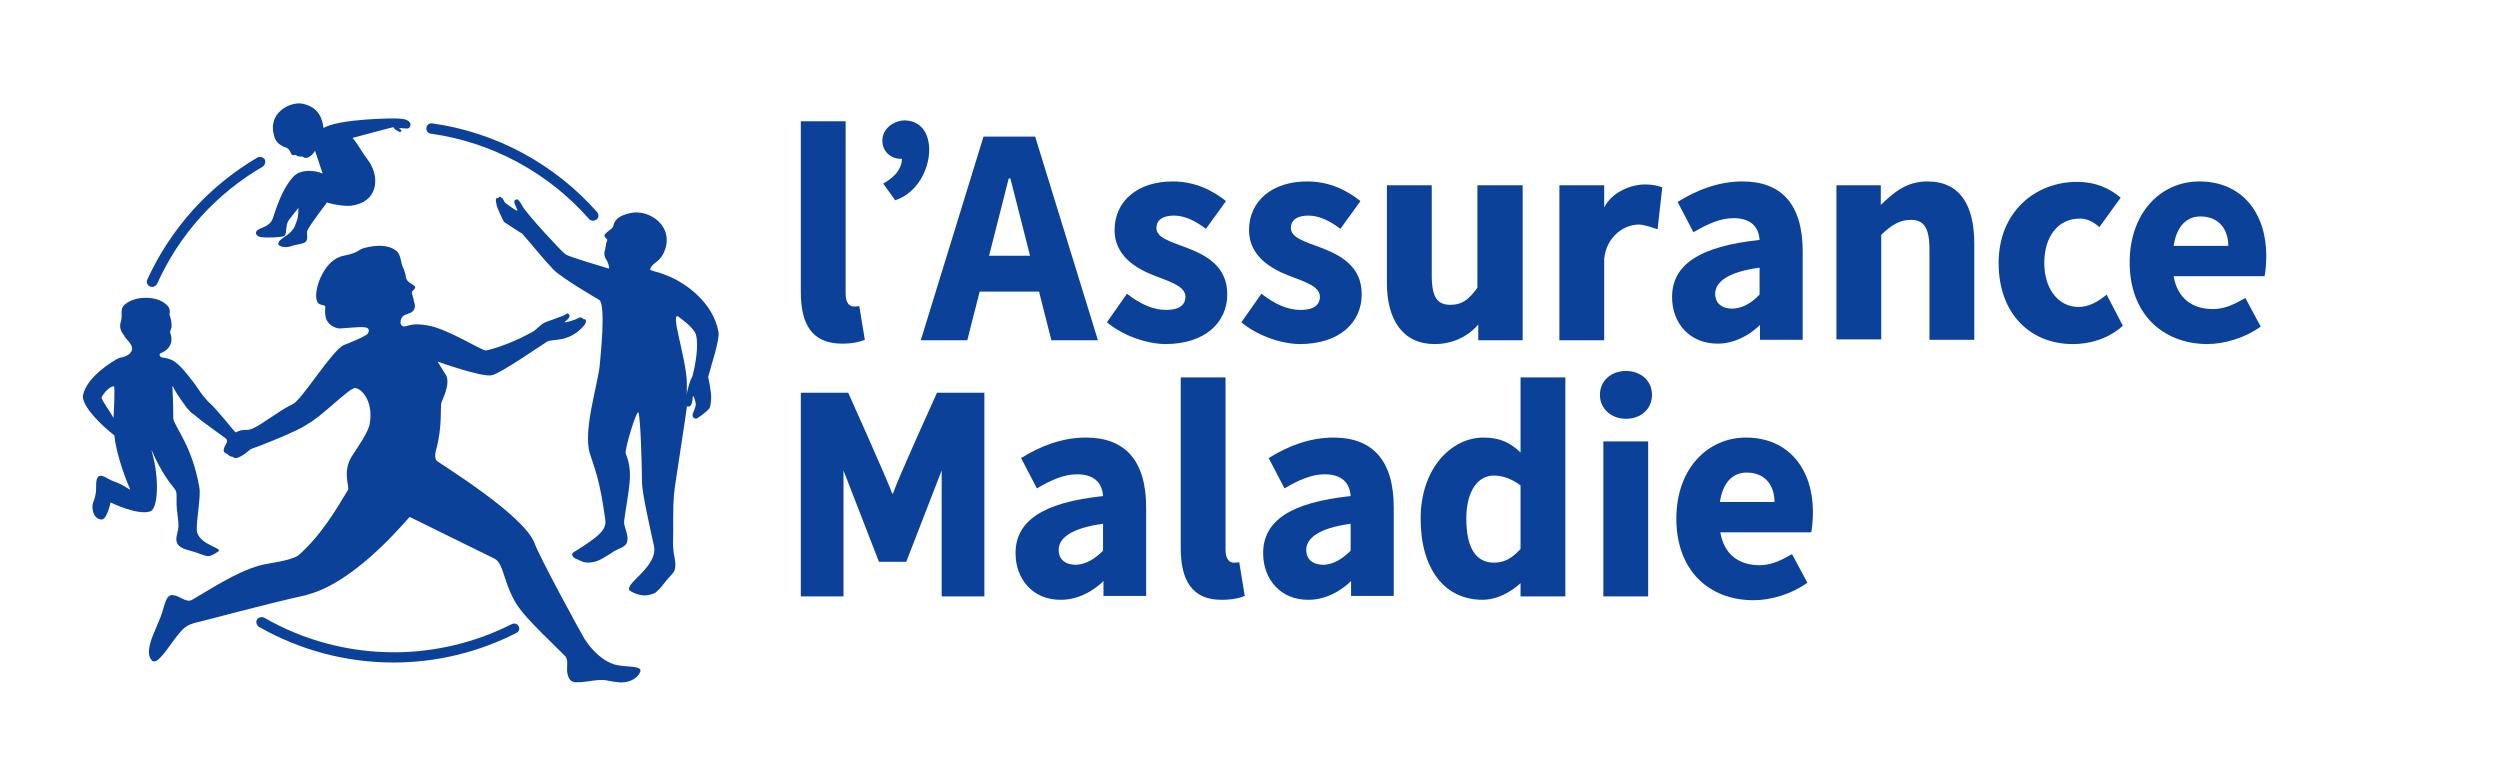 <svg width="106" height="33" viewBox="0 0 106 33" fill="none" xmlns="http://www.w3.org/2000/svg">
<path d="M50.063 23.241V16.001H51.963V23.313C51.963 23.73 52.144 23.856 52.307 23.856C52.38 23.856 52.434 23.856 52.543 23.838L52.778 25.268C52.561 25.358 52.253 25.431 51.819 25.431C50.516 25.449 50.063 24.562 50.063 23.241Z" fill="#0C419A"/>
<path d="M37.864 20.924C38.027 20.399 39.728 16.652 39.728 16.652H41.737V25.286H39.927V19.947L38.425 23.82H37.267L35.764 19.947V25.286H33.955V16.652H35.964C35.964 16.652 37.647 20.399 37.828 20.924H37.864Z" fill="#0C419A"/>
<path d="M53.557 23.458C53.557 22.083 54.715 21.304 57.267 21.033C57.231 20.454 56.869 20.11 56.163 20.11C55.62 20.11 55.077 20.345 54.462 20.707L53.792 19.422C54.606 18.915 55.529 18.553 56.543 18.553C58.19 18.553 59.095 19.512 59.095 21.521V25.268H57.285V24.635C57.285 24.635 56.543 25.431 55.493 25.431C54.299 25.449 53.557 24.562 53.557 23.458ZM57.267 23.35V22.209C55.91 22.39 55.385 22.825 55.385 23.313C55.385 23.73 55.674 23.947 56.127 23.947C56.543 23.929 56.923 23.694 57.267 23.35Z" fill="#0C419A"/>
<path d="M43.059 23.458C43.059 22.083 44.217 21.304 46.769 21.033C46.733 20.454 46.371 20.11 45.665 20.11C45.122 20.11 44.579 20.345 43.964 20.707L43.294 19.422C44.108 18.915 45.031 18.553 46.045 18.553C47.692 18.553 48.597 19.512 48.597 21.521V25.268H46.787V24.635C46.787 24.635 46.045 25.431 44.995 25.431C43.801 25.449 43.059 24.562 43.059 23.458ZM46.769 23.35V22.209C45.411 22.39 44.887 22.825 44.887 23.313C44.887 23.73 45.176 23.947 45.629 23.947C46.045 23.929 46.425 23.694 46.769 23.35Z" fill="#0C419A"/>
<path d="M64.471 16.001V19.186C64.036 18.77 63.602 18.553 62.896 18.553C61.538 18.553 60.235 19.856 60.235 21.992C60.235 24.146 61.267 25.431 62.86 25.431C63.729 25.431 64.416 24.779 64.471 24.725V25.286H66.371V16.001H64.471ZM63.349 23.856C62.606 23.856 62.172 23.277 62.172 21.992C62.172 20.743 62.715 20.164 63.33 20.164C63.674 20.164 64.054 20.273 64.471 20.58V23.277C64.091 23.693 63.765 23.856 63.349 23.856Z" fill="#0C419A"/>
<path d="M67.837 16.743C67.837 16.146 68.308 15.729 68.941 15.729C69.575 15.729 70.045 16.146 70.045 16.743C70.045 17.34 69.575 17.757 68.941 17.757C68.308 17.757 67.837 17.322 67.837 16.743ZM67.982 18.716H69.882V25.286H67.982V18.716Z" fill="#0C419A"/>
<path d="M71.077 21.992C71.077 19.856 72.416 18.553 74.027 18.553C75.855 18.553 76.868 19.911 76.868 21.703C76.868 22.046 76.832 22.408 76.796 22.571H72.941C73.104 23.531 73.755 23.965 74.606 23.965C75.095 23.965 75.511 23.766 75.982 23.494L76.633 24.707C75.982 25.178 75.113 25.449 74.353 25.449C72.452 25.449 71.077 24.182 71.077 21.992ZM75.24 21.286C75.24 20.562 74.823 20.037 74.063 20.037C73.466 20.037 73.049 20.454 72.923 21.286H75.24Z" fill="#0C419A"/>
<path d="M33.955 12.381V5.141H35.855V12.453C35.855 12.87 36.036 12.996 36.199 12.996C36.271 12.996 36.326 12.996 36.434 12.978L36.669 14.408C36.452 14.499 36.145 14.571 35.71 14.571C34.389 14.571 33.955 13.702 33.955 12.381Z" fill="#0C419A"/>
<path d="M44.054 12.363L44.579 14.427H46.552L43.891 5.793H41.701L39.041 14.427H41.013L41.538 12.363H44.054ZM41.937 10.843L42.769 7.567H42.841L43.674 10.843H41.937Z" fill="#0C419A"/>
<path d="M46.932 13.666L47.783 12.454C48.362 12.906 48.905 13.141 49.448 13.141C50.009 13.141 50.262 12.924 50.262 12.58C50.262 12.146 49.629 11.947 48.959 11.693C48.163 11.386 47.258 10.843 47.258 9.757C47.258 8.526 48.235 7.693 49.719 7.693C50.697 7.693 51.439 8.092 51.982 8.526L51.131 9.702C50.679 9.359 50.226 9.141 49.774 9.141C49.285 9.141 49.032 9.34 49.032 9.666C49.032 10.082 49.629 10.245 50.299 10.499C51.113 10.806 52.036 11.277 52.036 12.472C52.036 13.666 51.113 14.589 49.394 14.589C48.561 14.571 47.584 14.209 46.932 13.666Z" fill="#0C419A"/>
<path d="M52.633 13.666L53.484 12.454C54.063 12.906 54.606 13.141 55.149 13.141C55.71 13.141 55.964 12.924 55.964 12.58C55.964 12.146 55.33 11.947 54.66 11.693C53.864 11.386 52.959 10.843 52.959 9.757C52.959 8.526 53.937 7.693 55.421 7.693C56.398 7.693 57.14 8.092 57.683 8.526L56.832 9.702C56.38 9.359 55.927 9.141 55.475 9.141C54.986 9.141 54.733 9.34 54.733 9.666C54.733 10.082 55.33 10.245 56 10.499C56.814 10.806 57.737 11.277 57.737 12.472C57.737 13.666 56.814 14.589 55.095 14.589C54.262 14.571 53.285 14.209 52.633 13.666Z" fill="#0C419A"/>
<path d="M66.118 7.856H68.018V8.797C68.38 8.073 69.267 7.82 69.719 7.82C70.082 7.82 70.299 7.874 70.48 7.947L70.281 9.72C70.027 9.648 69.738 9.521 69.466 9.521C68.724 9.539 68.072 10.173 68.018 11.005V14.426H66.118V7.856Z" fill="#0C419A"/>
<path d="M77.846 7.856H79.746V8.689C80.289 8.164 80.832 7.693 81.719 7.693C83.113 7.693 83.71 8.707 83.71 10.336V14.408H81.809V10.571C81.809 9.63 81.556 9.322 81.013 9.322C80.543 9.322 80.18 9.558 79.764 9.956V14.39H77.864V7.856H77.846Z" fill="#0C419A"/>
<path d="M90.298 11.132C90.298 8.997 91.638 7.693 93.249 7.693C95.077 7.693 96.09 9.051 96.09 10.843C96.09 11.187 96.054 11.549 96.018 11.711H92.163C92.326 12.671 92.977 13.105 93.828 13.105C94.316 13.105 94.733 12.906 95.203 12.634L95.855 13.847C95.203 14.318 94.335 14.589 93.574 14.589C91.692 14.571 90.298 13.304 90.298 11.132ZM94.479 10.426C94.479 9.702 94.063 9.178 93.303 9.178C92.706 9.178 92.289 9.594 92.163 10.426H94.479Z" fill="#0C419A"/>
<path d="M70.896 12.598C70.896 11.223 72.054 10.444 74.606 10.173C74.57 9.594 74.208 9.25 73.502 9.25C72.959 9.25 72.416 9.485 71.801 9.847L71.131 8.562C71.946 8.055 72.869 7.693 73.882 7.693C75.529 7.693 76.434 8.653 76.434 10.662V14.408H74.624V13.775C74.624 13.775 73.882 14.571 72.833 14.571C71.638 14.571 70.896 13.702 70.896 12.598ZM74.606 12.49V11.35C73.249 11.53 72.724 11.965 72.724 12.454C72.724 12.87 73.014 13.087 73.466 13.087C73.9 13.069 74.281 12.834 74.606 12.49Z" fill="#0C419A"/>
<path d="M38.353 5.105C37.955 5.105 37.412 5.413 37.412 5.956C37.412 6.444 37.792 6.734 38.19 6.734C38.208 6.734 38.226 6.734 38.244 6.734C38.226 7.313 37.701 7.639 37.448 7.784L37.955 8.49C39.62 7.965 39.964 5.123 38.353 5.105Z" fill="#0C419A"/>
<path d="M62.642 7.856V12.2C62.262 12.725 61.973 12.924 61.502 12.924C60.959 12.924 60.706 12.634 60.706 11.675V7.856H58.805V12.001C58.805 13.557 59.475 14.589 60.832 14.589C62.063 14.589 62.678 13.756 62.678 13.756V14.426H64.561V7.856H62.642Z" fill="#0C419A"/>
<path d="M88.126 13.015C87.294 13.015 86.678 12.273 86.678 11.15C86.678 10.01 87.276 9.268 88.181 9.268C88.47 9.268 88.724 9.377 89.013 9.63L89.918 8.381C89.448 7.983 88.85 7.711 88.072 7.711C86.298 7.711 84.742 8.978 84.742 11.15C84.742 13.322 86.099 14.589 87.891 14.589C88.597 14.589 89.393 14.372 90.009 13.811L89.321 12.49C88.959 12.797 88.561 13.015 88.126 13.015Z" fill="#0C419A"/>
<path d="M17.375 5.195C17.339 5.123 17.212 5.069 17.122 5.051C17.013 5.033 16.959 5.033 16.959 5.033C16.832 4.996 14.316 5.033 13.719 5.431C13.665 5.033 13.52 4.544 12.832 4.399C12.344 4.29 11.294 4.761 11.638 5.811C11.692 5.992 11.819 6.119 12 6.209C12.09 6.263 12.235 6.227 12.344 6.517C12.38 6.589 12.434 6.589 12.488 6.571C12.524 6.553 12.543 6.571 12.597 6.607C12.651 6.643 12.687 6.625 12.687 6.625C12.687 6.625 12.706 6.643 12.742 6.643C12.76 6.643 12.832 6.625 12.832 6.643C13.031 6.806 13.267 6.553 13.357 6.39C13.448 6.662 13.683 7.367 13.683 7.367C13.611 7.295 12.814 7.078 12.434 7.494C12.108 7.856 11.855 8.363 11.583 9.214C11.511 9.449 11.366 9.557 11.095 9.666C10.66 9.829 10.914 10.028 11.022 10.046C11.294 10.1 11.909 10.064 12.036 10.01C12.199 9.938 12.072 9.557 12.253 9.322C12.416 9.123 12.543 8.942 12.651 8.815C12.651 9.087 12.651 9.232 12.506 9.576C12.38 9.901 11.982 10.064 11.855 10.209C11.638 10.48 12.126 10.499 12.253 10.462C12.579 10.354 12.796 10.354 12.923 10.281C13.104 10.173 12.977 9.883 13.031 9.775C13.194 9.449 13.755 8.743 13.828 8.634C13.846 8.616 13.846 8.598 13.846 8.58C14.244 8.707 14.697 8.743 14.859 8.725C15.783 8.616 15.982 7.965 15.891 7.44C15.801 6.969 15.511 6.68 15.421 6.535C15.185 6.155 15.04 5.956 14.95 5.847C15.221 5.775 16.687 5.376 16.687 5.395C16.742 5.521 16.868 5.539 16.905 5.576C16.995 5.63 17.049 5.539 17.013 5.521C16.941 5.467 16.923 5.431 16.923 5.431C17.049 5.431 17.158 5.449 17.248 5.449C17.393 5.467 17.448 5.25 17.375 5.195Z" fill="#0C419A"/>
<path fill-rule="evenodd" clip-rule="evenodd" d="M30.462 14.064C30.226 12.797 29.05 12.019 28.434 11.747C28.018 11.566 27.837 11.53 27.765 11.512C27.674 11.476 27.602 11.458 27.566 11.44C27.602 11.168 27.928 11.15 28.127 10.752C28.67 9.63 27.548 8.852 26.733 9.033C26.335 9.123 26.082 9.25 26.009 9.557C25.973 9.72 25.846 9.72 25.647 9.937C25.575 10.01 25.72 10.118 25.756 10.173C25.756 10.191 25.72 10.245 25.701 10.318C25.683 10.39 25.701 10.372 25.701 10.39C25.701 10.39 25.665 10.462 25.665 10.553C25.665 10.553 25.575 10.734 25.665 10.933C25.683 10.987 25.792 11.096 25.828 11.349C25.828 11.386 25.828 11.404 25.683 11.349C25.647 11.331 24.145 10.897 23.982 10.788C23.801 10.662 22.317 9.051 22.154 8.743C22.064 8.562 21.973 8.453 21.919 8.453C21.575 8.471 22.172 9.105 21.828 8.888C21.738 8.833 21.484 8.652 21.466 8.634C21.394 8.58 21.412 8.598 21.376 8.526C21.34 8.453 21.303 8.399 21.267 8.381C21.231 8.363 21.213 8.345 21.177 8.345C21.122 8.363 21.14 8.399 21.122 8.399C21.122 8.399 21.086 8.399 21.068 8.399C20.977 8.417 21.05 8.634 21.068 8.743C21.068 8.761 21.303 9.322 21.376 9.413C21.756 9.666 22.118 9.901 22.136 9.901C22.552 10.372 23.023 10.969 23.457 11.422C23.801 11.784 25.358 12.689 25.394 12.707C25.502 12.761 25.665 13.105 25.43 15.476C25.34 16.363 24.706 18.263 25.014 19.241C25.213 19.874 25.43 20.308 25.665 22.046C25.72 22.426 25.412 22.68 24.977 22.987C24.815 23.114 24.326 23.404 24.29 23.44C24.217 23.512 24.29 23.621 24.38 23.675C24.489 23.711 24.67 23.82 24.778 23.838C24.959 23.874 25.231 23.856 25.52 23.693C25.828 23.512 25.864 23.494 26.045 23.367C26.263 23.241 26.516 23.204 26.588 22.987C26.679 22.698 26.425 22.281 26.462 22.1C26.643 20.743 26.878 20.073 26.534 19.241C26.462 19.078 27.023 17.268 27.077 17.503C27.168 17.974 27.204 19.404 27.222 20.453C27.222 20.924 27.602 22.553 27.729 23.15C27.91 24.055 26.389 24.779 26.715 25.051C26.787 25.105 26.986 25.195 27.168 25.232C27.385 25.268 27.548 25.232 27.729 25.159C27.837 25.123 28 24.924 28.036 24.888C28.362 24.489 28.253 24.598 28.525 24.308C28.742 24.055 28.579 23.621 28.561 23.404C28.507 22.951 28.561 22.824 28.543 21.992C28.543 21.032 28.597 20.761 28.652 20.399C28.887 18.806 29.032 17.938 29.122 17.268V17.232C29.122 17.232 29.231 17.268 29.285 17.195C29.376 17.051 29.358 16.924 29.376 16.833C29.394 16.743 29.43 16.852 29.43 16.852C29.43 16.852 29.502 17.069 29.502 17.141C29.502 17.25 29.43 17.376 29.376 17.539C29.321 17.72 29.466 17.738 29.502 17.756C29.539 17.775 30.009 17.431 30.082 17.304C30.154 17.159 30.136 16.978 30.154 16.888C30.172 16.652 30.027 15.983 30.027 15.983C30.136 15.53 30.534 14.39 30.462 14.064ZM29.376 15.892C29.321 16.109 29.303 15.91 29.104 16.743L29.122 16.616C29.122 16.508 29.122 16.381 29.122 16.254C29.122 15.223 28.326 13.014 28.815 13.467C28.815 13.467 29.394 13.865 29.502 14.173C29.593 14.444 29.575 15.096 29.376 15.892Z" fill="#0C419A"/>
<path d="M10.027 18.372C9.846 18.209 9.213 17.358 8.814 17.015C8.543 16.725 8.47 16.58 8.253 16.273C7.511 15.295 7.348 15.223 6.842 15.15C6.733 15.078 6.769 15.006 6.787 14.988C7.457 14.734 7.24 14.155 7.222 14.137C7.185 14.01 7.276 13.956 7.276 13.829C7.276 13.63 7.24 13.485 7.185 13.34C7.204 13.25 7.222 13.123 7.131 12.997C6.769 12.544 5.864 12.526 5.394 12.834C5.013 13.087 5.231 13.268 5.122 13.648C5.05 13.865 5.122 14.064 5.267 14.227C5.285 14.354 5.665 14.589 5.593 14.843C5.52 15.114 5.086 15.168 5.086 15.168C5.032 15.187 4.995 15.205 4.959 15.223C4.271 15.621 3.602 16.2 3.511 16.816C3.547 17.322 4.344 18.064 4.851 18.463C4.923 19.331 5.466 20.653 5.502 20.707C5.575 20.87 5.339 20.58 4.796 20.399C4.525 20.309 4.181 19.947 4.09 20.381C4.054 20.562 4.127 20.87 3.964 21.268C3.837 21.558 3.982 22.028 4.308 22.028C4.543 22.028 4.688 21.304 4.688 21.304C4.688 21.304 5.828 21.865 6.371 21.684C6.697 21.576 6.769 20.309 6.443 19.169C6.335 18.77 6.642 19.82 7.403 20.725C7.566 20.924 7.421 21.087 7.529 21.847C7.566 22.137 7.566 22.209 7.566 22.336C7.547 22.698 7.204 23.132 8 23.331C8.814 23.549 8.742 23.73 9.249 23.386C9.484 23.241 8.543 23.132 8.362 22.589C8.362 22.571 8.344 22.499 8.344 22.463C8.326 22.028 8.525 21.033 8.452 20.671C8.163 18.951 7.439 18.155 7.348 17.757C7.348 16.562 7.258 16.182 7.366 16.454C7.385 16.508 7.638 16.924 7.891 17.25C7.909 17.286 7.946 17.322 7.982 17.358C8.054 17.449 8.127 17.521 8.199 17.558C8.706 17.992 9.502 18.517 9.611 18.625C9.611 18.625 9.665 19.15 9.882 19.114C10.081 19.078 11.041 18.662 11.023 18.553C10.986 18.408 10.045 18.408 10.027 18.372ZM4.814 17.721C4.67 17.449 4.271 16.924 4.308 16.834C4.525 16.472 4.76 16.363 4.832 16.381C4.887 16.399 4.814 17.721 4.814 17.721Z" fill="#0C419A"/>
<path d="M25.883 28.11C25.846 28.091 25.285 27.874 24.778 27.078C24.561 26.716 22.878 23.621 22.661 23.024C22.208 21.829 18.679 19.675 18.534 19.549C18.425 19.458 18.444 19.259 18.48 19.114C18.769 18.101 18.661 17.214 18.715 17.069C18.86 16.725 19.077 16.236 18.914 15.911L18.552 15.331C18.552 15.331 20.416 16.001 20.851 15.911C21.231 15.838 23.095 14.535 23.204 14.481C23.457 14.354 24.091 14.535 24.724 13.847C24.959 13.594 24.797 13.503 24.742 13.54C24.76 13.521 24.634 13.413 24.525 13.485C24.38 13.576 23.855 13.72 23.946 13.648C24.326 13.358 24.054 13.286 24.054 13.286C23.892 13.431 23.149 13.612 22.986 13.739C22.824 13.883 22.697 13.992 22.625 14.046C22.172 14.3 21.394 14.68 20.616 14.861C20.453 14.897 18.968 13.92 18.1 13.793C17.629 13.72 17.466 13.757 17.213 13.829C16.905 13.92 16.923 13.467 17.159 13.358C17.285 13.304 17.484 13.268 17.557 13.123C17.647 12.942 17.539 12.779 17.539 12.743C17.539 12.725 17.557 12.707 17.52 12.634C17.502 12.58 17.502 12.616 17.502 12.562C17.502 12.526 17.484 12.49 17.466 12.454C17.466 12.435 17.466 12.363 17.484 12.345C17.665 12.2 17.593 12.128 17.557 12.11C17.502 12.055 17.231 11.947 17.213 11.766C17.177 11.476 17.068 11.331 17.032 11.187C17.014 11.132 16.977 10.788 16.833 10.662C16.652 10.499 16.272 10.3 15.439 10.517C15.168 10.589 15.222 10.716 14.57 10.843C13.774 10.987 13.339 12.164 13.412 12.653C13.466 13.051 13.81 12.852 13.792 13.033C13.774 13.304 13.738 13.757 14.317 13.92C14.444 13.956 15.204 13.829 15.493 13.883C15.493 13.883 15.729 13.902 15.602 14.137C15.548 14.245 14.787 14.553 14.588 14.626C14.1 14.825 12.815 16.924 12.434 17.123C12.109 17.286 11.91 17.413 11.783 17.503C11.258 17.829 10.751 18.245 10.462 18.227C10.082 18.209 9.774 18.39 9.52 18.951C9.448 19.114 9.484 19.205 9.629 19.241C9.683 19.295 9.756 19.367 9.864 19.367C9.973 19.476 10.1 19.404 10.208 19.349C10.498 19.186 10.57 19.06 10.679 19.024C10.968 18.933 12.67 18.264 13.05 17.974C13.629 17.666 14.787 16.472 15.041 16.453C15.276 16.435 15.855 16.96 15.674 17.974C15.62 18.318 15.186 18.933 14.95 19.295C14.48 20.001 14.842 20.634 14.751 20.779C14.263 21.576 13.665 22.644 12.652 23.549C12.254 23.802 11.439 23.856 10.986 23.983C9.973 24.273 8.905 24.997 8.145 25.431C7.892 25.576 7.656 25.268 7.33 25.232C7.023 25.196 6.987 25.684 6.824 26.119C6.769 26.245 6.751 26.318 6.516 26.861C6.425 27.078 6.172 27.711 6.425 27.983C6.661 28.309 7.204 27.295 7.638 26.806C7.855 26.553 8 26.463 8.489 26.354C8.796 26.282 11.276 25.612 12.905 25.25C12.941 25.25 12.996 25.232 13.032 25.214C15.149 24.671 17.34 21.901 17.376 21.92L20.977 23.693C21.34 23.892 21.34 24.58 21.774 25.395C22.027 25.883 22.407 26.3 23.946 27.802C24.145 28.001 23.982 28.309 24.073 28.616C24.163 28.942 24.326 28.942 24.616 28.924C24.887 28.906 25.122 28.852 25.394 28.834C25.738 28.816 25.647 28.852 26.045 28.906C26.244 28.942 26.679 28.997 27.005 28.689C27.566 28.091 26.425 28.381 25.883 28.11Z" fill="#0C419A"/>
<path d="M21.991 26.553C21.936 26.444 21.81 26.408 21.701 26.462C20.163 27.241 18.443 27.657 16.706 27.657C14.769 27.657 12.868 27.15 11.203 26.191C11.095 26.137 10.968 26.173 10.896 26.263C10.841 26.372 10.877 26.499 10.968 26.571C12.706 27.567 14.678 28.091 16.688 28.091C18.497 28.091 20.289 27.657 21.882 26.843C22.009 26.788 22.045 26.662 21.991 26.553Z" fill="#0C419A"/>
<path d="M6.444 12.164C6.407 12.164 6.389 12.164 6.353 12.146C6.244 12.092 6.19 11.965 6.244 11.856C7.24 9.684 8.851 7.892 10.914 6.68C11.023 6.626 11.149 6.662 11.222 6.752C11.276 6.861 11.24 6.987 11.149 7.06C9.158 8.218 7.602 9.938 6.661 12.037C6.606 12.128 6.534 12.164 6.444 12.164Z" fill="#0C419A"/>
<path d="M25.14 9.358C25.086 9.358 25.014 9.34 24.977 9.286C23.24 7.313 20.851 6.028 18.262 5.666C18.136 5.648 18.063 5.539 18.081 5.413C18.099 5.286 18.208 5.214 18.335 5.232C21.032 5.612 23.511 6.951 25.321 8.996C25.394 9.087 25.394 9.232 25.303 9.304C25.249 9.34 25.195 9.358 25.14 9.358Z" fill="#0C419A"/>
</svg>
